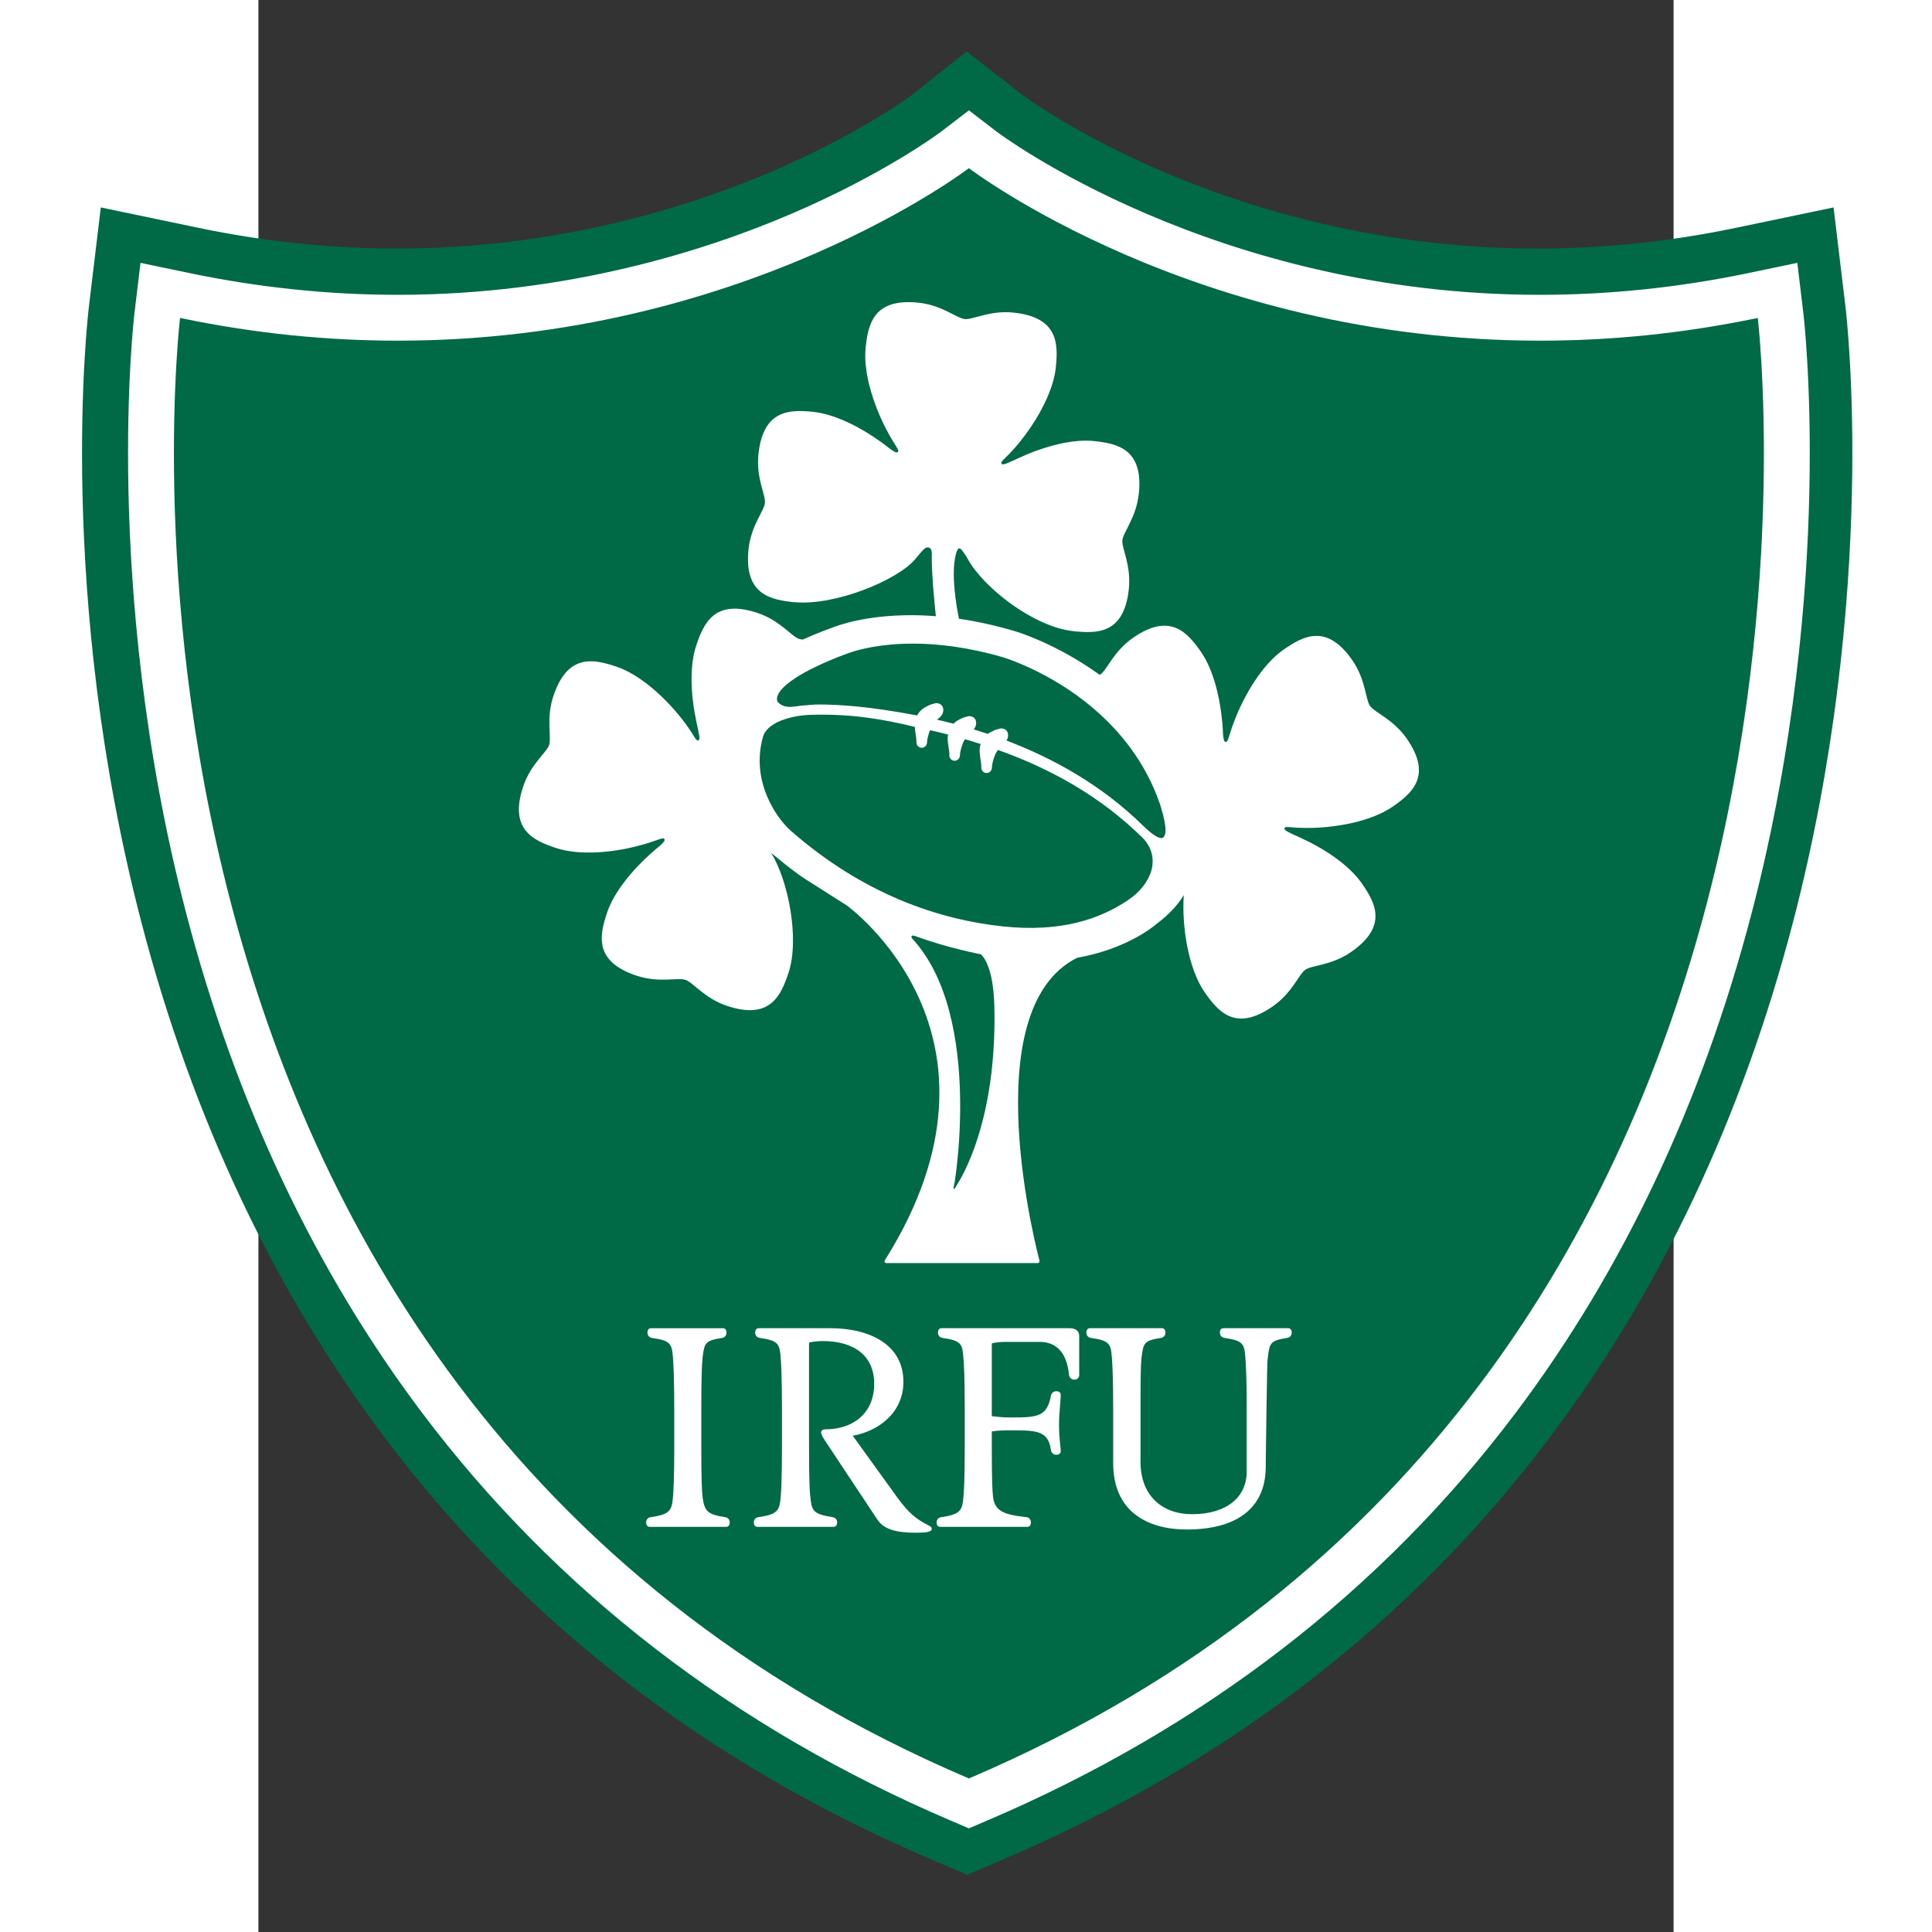 <?xml version="1.0" encoding="UTF-8" standalone="no"?>
<!-- Created with Inkscape (http://www.inkscape.org/) -->
<svg
   xmlns:ns="http://creativecommons.org/ns#"
   xmlns:dc="http://purl.org/dc/elements/1.1/"
   xmlns:cc="http://web.resource.org/cc/"
   xmlns:rdf="http://www.w3.org/1999/02/22-rdf-syntax-ns#"
   xmlns:svg="http://www.w3.org/2000/svg"
   xmlns="http://www.w3.org/2000/svg"
   xmlns:sodipodi="http://sodipodi.sourceforge.net/DTD/sodipodi-0.dtd"
   xmlns:inkscape="http://www.inkscape.org/namespaces/inkscape"
   width="300"
   height="300"
   viewBox="0 0 57.5 78.5"
   id="svg3845"
   version="1.0"
   inkscape:version="0.45.1"
   sodipodi:docname="irfu_logo.svg"
   sodipodi:version="0.32"
   inkscape:output_extension="org.inkscape.output.svg.inkscape"
   sodipodi:docbase="C:\Users\Fernando\Documents\+backup!\!!!!comiccovers!">
  <rect x="0" y="0" width="57.5" height="78.5" fill="#333333" stroke="none"/>
  <defs
     id="defs3847">
	
	

	
	
</defs>
  <sodipodi:namedview
     id="base"
     pagecolor="#ffffff"
     bordercolor="#666666"
     borderopacity="1.0"
     inkscape:pageopacity="0.0"
     inkscape:pageshadow="2"
     inkscape:zoom="1.2600344"
     inkscape:cx="87.061548"
     inkscape:cy="147.84015"
     inkscape:document-units="px"
     inkscape:current-layer="layer1"
     showgrid="false"
     units="px"
     inkscape:window-width="1366"
     inkscape:window-height="706"
     inkscape:window-x="-8"
     inkscape:window-y="-8"
     inkscape:window-maximized="1"
     width="300px"
     height="300px" />
  <g
     inkscape:label="Layer 1"
     inkscape:groupmode="layer"
     id="layer1"
     transform="translate(0,-973.862)">
    <g
       id="g12347">
      <g
         transform="translate(-80.116,-2.185)"
         id="g12304">
        <g
           id="g10296"
           transform="matrix(0.124,0,0,0.124,71.714,978.034)"
           style="fill:#006946;fill-opacity:1">
	<path
   d="M 294.113,579.464 C 223.239,549.225 165.044,504.34 121.143,446.057 C 86.119,399.558 60.16,344.57 43.986,282.623 C 16.583,177.66 26.665,89.896 27.107,86.211 L 29.057,69.975 L 45.065,73.317 C 67.666,78.035 90.587,80.427 113.192,80.426 C 220.033,80.423 290.181,27.626 290.877,27.093 L 300.001,20.103 L 309.124,27.095 C 309.278,27.212 327.093,40.64 357.879,53.863 C 386.097,65.983 431.369,80.429 486.806,80.427 C 509.42,80.427 532.342,78.034 554.935,73.318 L 570.943,69.976 L 572.893,86.212 C 573.336,89.897 583.417,177.661 556.014,282.624 C 539.84,344.572 513.881,399.559 478.857,446.058 C 434.957,504.341 376.76,549.226 305.887,579.465 L 300,581.976 L 294.113,579.464 z "
   id="path10298"
   style="fill:#006946;fill-opacity:1" />

	<path
   d="M 300,39 C 300,39 373.631,95.426 486.807,95.426 C 509.088,95.426 532.915,93.237 558,88 C 558,88 600,437.667 300,565.667 C 0,437.667 42,88 42,88 C 67.095,93.239 90.905,95.426 113.194,95.426 C 226.355,95.426 300,39 300,39 M 299.819,0.839 L 281.784,15.162 C 280.646,16.005 263.763,28.35 235.252,40.481 C 208.508,51.86 165.623,65.425 113.193,65.425 C 91.612,65.425 69.721,63.14 48.13,58.632 L 16.114,51.948 L 12.214,84.421 C 11.757,88.221 1.359,178.726 29.473,286.41 C 46.143,350.261 72.954,407.009 109.162,455.079 C 154.662,515.485 214.908,561.975 288.226,593.259 L 300,598.283 L 311.773,593.261 C 385.091,561.978 445.337,515.488 490.837,455.081 C 527.045,407.011 553.857,350.263 570.526,286.412 C 598.64,178.727 588.241,88.223 587.785,84.423 L 583.885,51.95 L 551.868,58.634 C 530.277,63.142 508.387,65.427 486.805,65.427 C 434.369,65.427 391.485,51.863 364.742,40.483 C 336.111,28.3 319.209,15.902 318.201,15.154 L 299.819,0.839 L 299.819,0.839 z "
   id="path10300"
   style="fill:#006946;fill-opacity:1" />

</g>
        <path
           style="fill:#006946;fill-opacity:1"
           id="path10304"
           d="M 108.618,1049.166 C 99.965,1045.474 92.863,1039.997 87.508,1032.888 C 83.231,1027.209 80.059,1020.487 78.08,1012.91 C 74.72,1000.039 75.953,989.306 76.007,988.855 L 76.128,987.847 L 77.122,988.054 C 79.992,988.653 82.904,988.957 85.776,988.957 C 92.85,988.957 98.624,987.107 102.222,985.555 C 106.133,983.867 108.396,982.156 108.418,982.139 L 108.984,981.707 L 109.551,982.14 C 109.573,982.156 111.834,983.868 115.746,985.555 C 119.343,987.107 125.117,988.958 132.192,988.957 C 135.065,988.957 137.976,988.653 140.846,988.054 L 141.84,987.847 L 141.961,988.855 C 142.015,989.306 143.248,1000.039 139.888,1012.91 C 137.91,1020.487 134.738,1027.209 130.46,1032.888 C 125.105,1039.997 118.003,1045.474 109.35,1049.166 L 108.984,1049.322 L 108.618,1049.166 z " />
        <path
           style="fill:#ffffff"
           id="path10306"
           d="M 108.984,982.879 C 108.984,982.879 118.131,989.889 132.192,989.889 C 134.96,989.889 137.92,989.617 141.036,988.966 C 141.036,988.966 146.254,1032.407 108.984,1048.309 C 71.714,1032.407 76.932,988.966 76.932,988.966 C 80.049,989.617 83.007,989.889 85.776,989.889 C 99.835,989.889 108.984,982.879 108.984,982.879 M 108.984,980.531 L 107.853,981.398 L 107.853,981.398 C 107.831,981.414 105.618,983.083 101.793,984.725 C 98.287,986.231 92.663,988.026 85.776,988.026 C 82.967,988.026 80.12,987.728 77.312,987.142 L 75.324,986.727 L 75.082,988.744 C 75.068,988.86 74.741,991.641 74.836,996.043 C 74.923,1000.085 75.4,1006.333 77.178,1013.145 C 79.188,1020.841 82.413,1027.672 86.764,1033.449 C 92.218,1040.69 99.448,1046.266 108.253,1050.023 L 108.984,1050.335 L 109.715,1050.023 C 118.52,1046.266 125.75,1040.69 131.204,1033.449 C 135.555,1027.672 138.78,1020.841 140.789,1013.145 C 142.568,1006.333 143.045,1000.085 143.132,996.043 C 143.227,991.641 142.9,988.86 142.886,988.744 L 142.644,986.727 L 140.655,987.142 C 137.848,987.728 135,988.026 132.191,988.026 C 118.917,988.026 110.204,981.466 110.117,981.4 L 108.984,980.531 L 108.984,980.531 z " />
      </g>
      <g
         style="fill:#ffffff"
         transform="translate(-7.7840067e-2,1.734)"
         id="g12292">
        <path
           inkscape:connector-curvature="0"
           id="path3365"
           style="fill:#ffffff;fill-opacity:1;fill-rule:nonzero;stroke:none"
           d="M 46.738,1002.141 C 46.183,1001.344 45.433,1001.082 45.244,1000.812 C 45.057,1000.544 45.075,999.749 44.522,998.95 C 43.474,997.444 42.527,997.972 41.728,998.526 C 40.882,999.114 40.119,1000.365 39.701,1001.501 C 39.502,1002.023 39.482,1002.284 39.382,1002.274 C 39.315,1002.266 39.29,1002.19 39.27,1001.95 C 39.266,1001.811 39.257,1001.671 39.246,1001.528 C 39.246,1001.523 39.244,1001.517 39.244,1001.51 C 39.151,1000.445 38.867,999.322 38.38,998.621 C 37.825,997.824 37.121,996.999 35.614,998.043 C 34.817,998.599 34.557,999.349 34.286,999.536 C 34.28,999.541 34.271,999.545 34.262,999.549 C 34.14,999.461 34.018,999.376 33.898,999.296 C 32.288,998.218 30.92,997.807 30.861,997.788 C 30.026,997.537 29.251,997.373 28.54,997.268 C 28.429,996.702 28.332,996.033 28.332,995.447 C 28.329,995.118 28.363,994.823 28.433,994.585 C 28.505,994.38 28.558,994.363 28.664,994.483 C 28.741,994.586 28.834,994.72 28.898,994.838 C 29.52,995.984 31.566,997.605 33.207,997.775 C 34.171,997.875 35.255,997.881 35.444,996.057 C 35.547,995.091 35.147,994.402 35.182,994.075 C 35.215,993.75 35.746,993.159 35.848,992.193 L 35.848,992.192 L 35.851,992.189 C 36.041,990.366 34.977,990.147 34.012,990.047 C 33.596,990.005 33.12,990.054 32.629,990.163 C 32.623,990.163 32.62,990.165 32.616,990.165 C 32.525,990.186 32.434,990.211 32.342,990.235 C 32.322,990.239 32.302,990.245 32.282,990.251 C 32.216,990.269 32.15,990.287 32.085,990.309 C 32.054,990.319 32.023,990.327 31.994,990.338 C 31.923,990.359 31.854,990.382 31.785,990.407 C 31.73,990.425 31.681,990.445 31.628,990.463 C 31.608,990.471 31.59,990.478 31.57,990.485 C 31.39,990.555 31.212,990.627 31.041,990.707 L 31.041,990.706 C 30.497,990.956 30.326,991.047 30.272,990.967 C 30.244,990.927 30.284,990.874 30.369,990.786 C 30.517,990.646 30.668,990.489 30.817,990.319 C 30.821,990.313 30.826,990.309 30.83,990.305 C 31.399,989.651 31.938,988.812 32.239,988.008 L 32.248,987.983 C 32.281,987.899 32.309,987.815 32.334,987.731 C 32.334,987.73 32.336,987.726 32.336,987.726 C 32.349,987.685 32.359,987.646 32.37,987.608 C 32.374,987.591 32.379,987.574 32.385,987.555 C 32.399,987.495 32.414,987.437 32.425,987.378 C 32.43,987.355 32.434,987.335 32.439,987.313 C 32.445,987.279 32.45,987.248 32.456,987.215 C 32.459,987.19 32.463,987.164 32.466,987.138 C 32.469,987.114 32.473,987.09 32.476,987.067 C 32.577,986.102 32.581,985.018 30.755,984.829 C 29.791,984.729 29.102,985.127 28.774,985.092 C 28.449,985.06 27.859,984.527 26.892,984.426 C 25.067,984.237 24.849,985.301 24.748,986.265 C 24.746,986.287 24.746,986.311 24.744,986.333 C 24.742,986.383 24.737,986.436 24.735,986.487 C 24.734,986.524 24.734,986.564 24.735,986.602 C 24.735,986.643 24.737,986.684 24.737,986.726 C 24.738,986.767 24.742,986.809 24.744,986.851 C 24.747,986.89 24.751,986.931 24.754,986.971 C 24.764,987.057 24.774,987.144 24.789,987.234 C 24.793,987.262 24.797,987.291 24.801,987.321 C 24.811,987.377 24.821,987.431 24.833,987.486 C 24.838,987.514 24.844,987.542 24.849,987.57 C 24.863,987.63 24.875,987.69 24.889,987.748 C 24.894,987.765 24.9,987.782 24.904,987.799 C 25.08,988.494 25.375,989.204 25.713,989.802 C 25.742,989.852 25.768,989.899 25.793,989.945 L 25.795,989.945 C 25.997,990.289 26.122,990.432 26.06,990.491 C 26.012,990.536 25.937,990.505 25.744,990.366 C 25.738,990.362 25.732,990.358 25.728,990.353 C 25.624,990.272 25.517,990.191 25.406,990.109 C 25.405,990.109 25.402,990.106 25.399,990.103 C 25.397,990.102 25.393,990.1 25.393,990.098 L 25.391,990.098 C 25.387,990.095 25.384,990.093 25.38,990.091 C 24.516,989.467 23.482,988.954 22.634,988.864 C 21.669,988.765 20.586,988.76 20.393,990.586 C 20.293,991.55 20.691,992.237 20.657,992.564 C 20.626,992.89 20.091,993.483 19.991,994.447 C 19.892,995.418 20.144,995.935 20.548,996.221 C 20.905,996.475 21.381,996.548 21.835,996.596 L 21.839,996.593 C 23.508,996.76 26.066,995.691 26.773,994.838 C 27.048,994.505 27.155,994.369 27.263,994.369 C 27.472,994.369 27.437,994.626 27.437,994.802 C 27.437,995.431 27.518,996.359 27.603,997.166 C 27.245,997.137 26.908,997.124 26.592,997.124 C 24.744,997.124 23.618,997.539 23.378,997.637 C 23.252,997.681 22.77,997.854 22.2,998.114 C 22.141,998.111 22.092,998.103 22.048,998.09 C 21.737,997.987 21.275,997.339 20.356,997.032 C 18.616,996.451 18.172,997.441 17.865,998.362 C 17.589,999.185 17.639,1000.354 17.863,1001.404 L 17.861,1001.404 C 17.989,1001.988 18.04,1002.178 17.949,1002.212 C 17.907,1002.23 17.861,1002.179 17.794,1002.078 C 17.69,1001.901 17.569,1001.721 17.436,1001.539 C 17.432,1001.533 17.429,1001.528 17.425,1001.523 L 17.425,1001.524 C 16.702,1000.544 15.611,999.543 14.622,999.214 C 13.7,998.906 12.644,998.667 12.063,1000.406 C 11.755,1001.327 11.995,1002.086 11.891,1002.396 C 11.787,1002.709 11.14,1003.17 10.833,1004.091 C 10.254,1005.831 11.244,1006.275 12.164,1006.582 C 13.142,1006.909 14.596,1006.772 15.755,1006.428 C 16.297,1006.275 16.52,1006.133 16.571,1006.219 C 16.606,1006.277 16.558,1006.344 16.38,1006.502 C 16.269,1006.591 16.158,1006.684 16.05,1006.781 C 16.047,1006.783 16.046,1006.786 16.042,1006.788 C 15.243,1007.499 14.514,1008.4 14.244,1009.209 C 13.936,1010.131 13.697,1011.189 15.438,1011.77 C 16.357,1012.076 17.115,1011.836 17.428,1011.94 C 17.739,1012.044 18.201,1012.692 19.122,1012.999 C 20.861,1013.58 21.305,1012.59 21.613,1011.668 C 22.083,1010.26 21.592,1007.863 20.908,1006.782 C 21.877,1007.577 22.137,1007.75 22.619,1008.05 C 22.7,1008.1 23.985,1008.918 23.985,1008.918 C 23.985,1008.918 31.277,1014.153 25.555,1023.295 C 25.546,1023.309 25.538,1023.324 25.528,1023.338 C 25.517,1023.365 25.513,1023.391 25.525,1023.411 C 25.535,1023.433 25.561,1023.445 25.592,1023.449 L 31.745,1023.449 C 31.745,1023.449 31.839,1023.442 31.81,1023.334 C 31.785,1023.227 29.083,1013.172 33.344,1011.044 C 35.253,1010.706 36.342,1009.862 36.559,1009.677 C 37.079,1009.287 37.434,1008.899 37.665,1008.514 C 37.669,1008.507 37.672,1008.5 37.676,1008.494 C 37.591,1009.779 37.86,1011.488 38.525,1012.445 C 39.079,1013.242 39.784,1014.066 41.288,1013.021 C 42.088,1012.467 42.348,1011.714 42.616,1011.529 C 42.887,1011.341 43.682,1011.359 44.479,1010.806 C 45.987,1009.757 45.459,1008.809 44.905,1008.013 C 44.409,1007.301 43.443,1006.639 42.467,1006.19 C 42.458,1006.187 42.449,1006.181 42.441,1006.178 C 42.434,1006.174 42.427,1006.171 42.421,1006.168 C 41.914,1005.937 41.743,1005.867 41.768,1005.777 C 41.78,1005.731 41.848,1005.726 41.972,1005.735 C 42.174,1005.755 42.389,1005.767 42.612,1005.769 L 42.635,1005.769 C 43.851,1005.777 45.306,1005.499 46.161,1004.905 C 46.961,1004.352 47.784,1003.647 46.738,1002.141 M 28.507,1020.192 C 28.387,1020.388 28.376,1020.443 28.333,1020.432 C 28.298,1020.424 28.33,1020.375 28.36,1020.192 C 28.27,1020.755 29.631,1013.469 26.633,1010.254 C 26.633,1010.254 26.543,1010.118 26.72,1010.146 C 26.751,1010.15 26.792,1010.173 26.843,1010.19 C 28.126,1010.654 29.364,1010.888 29.427,1010.901 C 29.427,1010.901 29.94,1011.248 29.98,1013.028 C 30.075,1017.198 28.929,1019.505 28.507,1020.192 M 35.384,1008.72 C 34.306,1009.436 32.752,1010.026 30.322,1009.769 C 27.776,1009.498 24.698,1008.501 21.713,1005.886 C 21.119,1005.366 20.069,1003.854 20.581,1002.062 C 20.754,1001.457 21.766,1001.195 22.523,1001.172 C 24.193,1001.122 25.524,1001.362 26.748,1001.663 C 26.759,1001.894 26.815,1002.092 26.814,1002.246 C 26.814,1002.261 26.814,1002.272 26.812,1002.287 L 26.812,1002.304 L 26.812,1002.305 L 26.814,1002.308 L 26.814,1002.312 L 26.814,1002.314 C 26.823,1002.41 26.895,1002.492 26.994,1002.506 L 26.999,1002.508 L 26.999,1002.508 C 26.999,1002.508 27.001,1002.51 27.003,1002.51 L 27.007,1002.51 L 27.008,1002.51 L 27.014,1002.51 L 27.014,1002.51 L 27.019,1002.51 L 27.026,1002.51 C 27.039,1002.51 27.05,1002.51 27.059,1002.508 L 27.061,1002.508 C 27.061,1002.508 27.063,1002.506 27.064,1002.506 L 27.065,1002.506 L 27.07,1002.506 L 27.071,1002.506 L 27.072,1002.506 L 27.077,1002.505 L 27.079,1002.505 L 27.081,1002.505 C 27.081,1002.505 27.083,1002.503 27.084,1002.503 L 27.088,1002.502 C 27.175,1002.476 27.238,1002.399 27.244,1002.304 L 27.244,1002.295 C 27.25,1002.15 27.295,1001.994 27.354,1001.828 C 27.357,1001.819 27.363,1001.807 27.368,1001.797 C 27.607,1001.85 27.849,1001.91 28.096,1001.972 C 28.087,1002.028 28.083,1002.082 28.083,1002.132 C 28.086,1002.39 28.154,1002.606 28.152,1002.774 C 28.152,1002.785 28.152,1002.799 28.15,1002.814 L 28.15,1002.815 C 28.146,1002.934 28.239,1003.034 28.356,1003.038 L 28.365,1003.038 C 28.479,1003.038 28.574,1002.948 28.58,1002.832 C 28.58,1002.825 28.58,1002.818 28.582,1002.81 C 28.587,1002.67 28.634,1002.516 28.69,1002.355 C 28.711,1002.292 28.744,1002.23 28.784,1002.163 C 28.996,1002.224 29.208,1002.288 29.422,1002.358 C 29.393,1002.451 29.381,1002.546 29.381,1002.632 C 29.385,1002.888 29.453,1003.106 29.449,1003.274 L 29.449,1003.313 C 29.447,1003.347 29.454,1003.381 29.468,1003.413 L 29.469,1003.413 L 29.471,1003.416 L 29.473,1003.417 L 29.474,1003.42 C 29.474,1003.42 29.474,1003.423 29.475,1003.425 L 29.475,1003.425 C 29.491,1003.453 29.513,1003.477 29.537,1003.496 L 29.541,1003.497 L 29.541,1003.499 C 29.575,1003.521 29.615,1003.536 29.656,1003.536 L 29.664,1003.536 C 29.698,1003.536 29.729,1003.529 29.76,1003.514 L 29.764,1003.512 L 29.766,1003.509 L 29.768,1003.509 L 29.771,1003.507 L 29.773,1003.507 L 29.773,1003.505 L 29.776,1003.505 L 29.778,1003.503 C 29.8,1003.487 29.822,1003.469 29.838,1003.447 L 29.842,1003.443 L 29.842,1003.441 L 29.844,1003.438 L 29.845,1003.438 L 29.846,1003.434 L 29.848,1003.433 L 29.849,1003.43 L 29.849,1003.429 C 29.851,1003.427 29.852,1003.425 29.852,1003.425 C 29.868,1003.396 29.876,1003.365 29.879,1003.33 L 29.879,1003.319 C 29.885,1003.173 29.931,1003.018 29.988,1002.854 C 30.015,1002.772 30.065,1002.69 30.124,1002.599 C 32.223,1003.343 34.3,1004.475 36.034,1006.201 C 36.753,1006.979 36.396,1008.048 35.384,1008.72 M 36.781,1006.181 C 36.661,1006.187 36.437,1006.087 36.005,1005.66 C 34.342,1004.033 32.385,1002.943 30.472,1002.217 C 30.509,1002.165 30.54,1002.09 30.539,1002.008 C 30.539,1001.979 30.536,1001.95 30.53,1001.926 C 30.52,1001.866 30.469,1001.791 30.412,1001.763 C 30.375,1001.743 30.346,1001.735 30.319,1001.731 C 30.29,1001.723 30.259,1001.723 30.226,1001.727 C 30.226,1001.727 29.971,1001.788 29.939,1001.824 C 29.864,1001.855 29.786,1001.895 29.716,1001.947 C 29.522,1001.883 29.329,1001.821 29.14,1001.763 C 29.149,1001.751 29.16,1001.739 29.169,1001.726 C 29.208,1001.674 29.242,1001.594 29.241,1001.51 C 29.241,1001.48 29.238,1001.453 29.233,1001.427 C 29.221,1001.363 29.167,1001.292 29.109,1001.263 C 29.078,1001.246 29.051,1001.239 29.027,1001.235 C 28.997,1001.224 28.962,1001.223 28.929,1001.228 C 28.929,1001.228 28.671,1001.288 28.64,1001.324 C 28.527,1001.373 28.416,1001.435 28.32,1001.533 C 28.094,1001.475 27.868,1001.419 27.646,1001.368 C 27.666,1001.353 27.69,1001.335 27.718,1001.313 C 27.752,1001.284 27.794,1001.251 27.832,1001.197 C 27.872,1001.148 27.906,1001.067 27.906,1000.982 C 27.906,1000.952 27.902,1000.924 27.896,1000.899 C 27.885,1000.839 27.835,1000.766 27.776,1000.736 C 27.742,1000.719 27.714,1000.711 27.69,1000.706 C 27.659,1000.697 27.627,1000.695 27.592,1000.7 C 27.592,1000.7 27.334,1000.762 27.304,1000.797 C 27.137,1000.869 26.971,1000.975 26.857,1001.168 C 26.851,1001.177 26.848,1001.189 26.843,1001.199 C 24.849,1000.816 23.581,1000.753 22.872,1000.752 C 22.626,1000.752 22.503,1000.772 22.223,1000.792 C 22.083,1000.802 21.819,1000.85 21.679,1000.85 C 21.457,1000.85 21.328,1000.78 21.248,1000.713 C 21.208,1000.682 21.147,1000.639 21.147,1000.538 C 21.142,1000.362 21.295,1000.141 21.555,999.927 C 21.94,999.604 22.534,999.298 23.028,999.078 C 23.523,998.856 23.918,998.716 23.918,998.716 L 23.922,998.716 L 23.926,998.714 C 23.926,998.714 23.982,998.689 24.1,998.649 C 24.454,998.526 25.337,998.279 26.672,998.279 C 27.655,998.279 28.887,998.414 30.332,998.834 C 30.332,998.834 30.63,998.922 31.104,999.125 C 32.534,999.733 35.54,1001.386 36.713,1004.813 C 36.713,1004.813 36.769,1004.98 36.826,1005.198 C 36.881,1005.416 36.936,1005.684 36.936,1005.873 C 36.936,1006.048 36.861,1006.179 36.781,1006.181" />
        <g
           style="fill:#ffffff"
           id="g10191"
           transform="translate(-1.183,-0.455)">
          <g
             transform="matrix(0.8,0,0,-0.8,19.256,1031.397)"
             id="g3355"
             style="fill:#ffffff">
            <path
               inkscape:connector-curvature="0"
               id="path3357"
               style="fill:#ffffff;fill-opacity:1;fill-rule:nonzero;stroke:none"
               d="M 0,0 C 0,-1.581 0.027,-2.22 0.068,-2.545 C 0.162,-3.241 0.328,-3.406 1.226,-3.541 C 1.376,-3.568 1.444,-3.689 1.444,-3.812 C 1.444,-3.921 1.389,-4.03 1.267,-4.03 L -2.626,-4.03 C -2.75,-4.03 -2.804,-3.921 -2.804,-3.812 C -2.804,-3.689 -2.736,-3.568 -2.586,-3.541 C -1.633,-3.406 -1.498,-3.227 -1.442,-2.545 C -1.415,-2.22 -1.374,-1.594 -1.374,0.012 L -1.374,1.905 C -1.374,3.497 -1.415,4.26 -1.442,4.587 C -1.498,5.269 -1.565,5.432 -2.518,5.567 C -2.668,5.594 -2.736,5.717 -2.736,5.84 C -2.736,5.949 -2.683,6.058 -2.558,6.058 L 1.103,6.058 C 1.226,6.058 1.28,5.949 1.28,5.84 C 1.28,5.717 1.212,5.594 1.064,5.567 C 0.162,5.432 0.162,5.281 0.068,4.587 C 0.027,4.26 0,3.497 0,1.933 L 0,0 z " />
          </g>
          <g
             transform="matrix(0.8,0,0,-0.8,24.308,1031.158)"
             id="g3359"
             style="fill:#ffffff">
            <path
               inkscape:connector-curvature="0"
               id="path3361"
               style="fill:#ffffff;fill-opacity:1;fill-rule:nonzero;stroke:none"
               d="M 0,0 C -0.136,0.205 -0.232,0.37 -0.232,0.462 C -0.232,0.573 -0.148,0.626 0.028,0.626 C 1.212,0.626 2.465,1.294 2.465,2.941 C 2.465,4.343 1.471,5.107 -0.148,5.107 C -0.354,5.107 -0.721,5.08 -0.844,5.023 L -0.844,-0.135 C -0.844,-2.34 -0.803,-2.627 -0.748,-3.049 C -0.68,-3.539 -0.532,-3.704 0.369,-3.839 C 0.518,-3.866 0.585,-3.987 0.585,-4.11 C 0.585,-4.219 0.532,-4.328 0.409,-4.328 L -3.472,-4.328 C -3.593,-4.328 -3.648,-4.219 -3.648,-4.11 C -3.648,-3.987 -3.581,-3.866 -3.431,-3.839 C -2.478,-3.704 -2.342,-3.525 -2.286,-2.843 C -2.26,-2.519 -2.219,-1.892 -2.219,-0.286 L -2.219,1.662 C -2.219,3.254 -2.26,3.962 -2.286,4.289 C -2.342,4.971 -2.41,5.133 -3.361,5.269 C -3.513,5.296 -3.581,5.419 -3.581,5.542 C -3.581,5.651 -3.525,5.76 -3.404,5.76 L 0.259,5.76 C 2.124,5.76 3.95,4.996 3.95,3.036 C 3.95,1.403 2.586,0.503 1.376,0.3 L 3.595,-2.777 C 4.207,-3.62 4.56,-3.92 5.281,-4.287 C 5.351,-4.316 5.39,-4.37 5.39,-4.437 C 5.39,-4.587 5.092,-4.628 4.601,-4.628 C 3.566,-4.628 2.954,-4.452 2.627,-3.961 L 0,0 z " />
          </g>
          <g
             style="fill:#ffffff"
             transform="matrix(0.8,0,0,-0.8,31.059,1030.123)"
             id="g3367">
            <path
               inkscape:connector-curvature="0"
               id="path3369"
               style="fill:#ffffff;fill-opacity:1;fill-rule:nonzero;stroke:none"
               d="M 0,0 C 0.327,-0.041 0.614,-0.068 0.98,-0.068 C 2.328,-0.068 2.804,-0.028 3.007,1.049 C 3.036,1.198 3.159,1.266 3.281,1.266 C 3.39,1.266 3.5,1.212 3.5,1.089 C 3.5,0.694 3.416,0.259 3.416,-0.448 C 3.416,-1.224 3.5,-1.498 3.5,-1.785 C 3.5,-1.906 3.39,-1.962 3.281,-1.962 C 3.159,-1.962 3.036,-1.892 3.007,-1.742 C 2.872,-0.75 2.315,-0.721 1.021,-0.721 C 0.639,-0.721 0.353,-0.721 2.220446e-016,-0.776 L 2.220446e-016,-1.633 C 2.220446e-016,-3.213 0.027,-3.813 0.068,-4.137 C 0.162,-4.833 0.639,-5.01 1.771,-5.133 C 1.919,-5.146 1.986,-5.281 1.986,-5.405 C 1.986,-5.514 1.935,-5.622 1.812,-5.622 L -2.627,-5.622 C -2.751,-5.622 -2.804,-5.514 -2.804,-5.405 C -2.804,-5.281 -2.734,-5.16 -2.586,-5.133 C -1.635,-4.998 -1.497,-4.819 -1.444,-4.137 C -1.415,-3.813 -1.374,-3.227 -1.374,-1.621 L -1.374,0.368 C -1.374,1.96 -1.415,2.668 -1.444,2.995 C -1.497,3.677 -1.565,3.839 -2.518,3.975 C -2.668,4.002 -2.734,4.125 -2.734,4.248 C -2.734,4.357 -2.682,4.466 -2.56,4.466 L 3.936,4.466 C 4.234,4.466 4.439,4.357 4.439,4.069 L 4.439,2.083 C 4.439,1.933 4.316,1.853 4.193,1.853 C 4.071,1.853 3.936,1.933 3.92,2.11 C 3.813,3.186 3.309,3.771 2.436,3.771 L 0.694,3.771 C 0.489,3.771 0.123,3.745 0,3.689 L 0,0 z " />
          </g>
          <g
             transform="matrix(0.8,0,0,-0.8,37.102,1031.973)"
             id="g3371"
             style="fill:#ffffff">
            <path
               inkscape:connector-curvature="0"
               id="path3373"
               style="fill:#ffffff;fill-opacity:1;fill-rule:nonzero;stroke:none"
               d="M 0,0 C 0,-1.773 1.144,-2.668 2.615,-2.668 C 4.398,-2.668 5.392,-1.785 5.392,-0.505 L 5.392,2.681 C 5.392,4.273 5.351,4.981 5.323,5.308 C 5.269,5.99 5.199,6.152 4.248,6.288 C 4.098,6.315 4.03,6.438 4.03,6.561 C 4.03,6.67 4.084,6.779 4.207,6.779 L 7.502,6.779 C 7.623,6.779 7.679,6.67 7.679,6.561 C 7.679,6.438 7.611,6.315 7.461,6.288 C 6.563,6.152 6.563,6.002 6.467,5.308 C 6.427,4.981 6.427,4.273 6.399,2.709 L 6.358,-0.316 C 6.331,-2.452 4.766,-3.445 2.356,-3.445 C 0.327,-3.445 -1.389,-2.52 -1.389,-0.07 L -1.389,2.681 C -1.389,4.273 -1.43,4.981 -1.457,5.308 C -1.51,5.99 -1.579,6.152 -2.533,6.288 C -2.683,6.315 -2.751,6.438 -2.751,6.561 C -2.751,6.67 -2.695,6.779 -2.572,6.779 L 1.089,6.779 C 1.212,6.779 1.266,6.67 1.266,6.561 C 1.266,6.438 1.2,6.315 1.048,6.288 C 0.15,6.152 0.15,6.002 0.054,5.308 C 0.013,4.981 0,4.273 0,2.709 L 0,0 z " />
          </g>
        </g>
      </g>
    </g>
  </g>
</svg>
